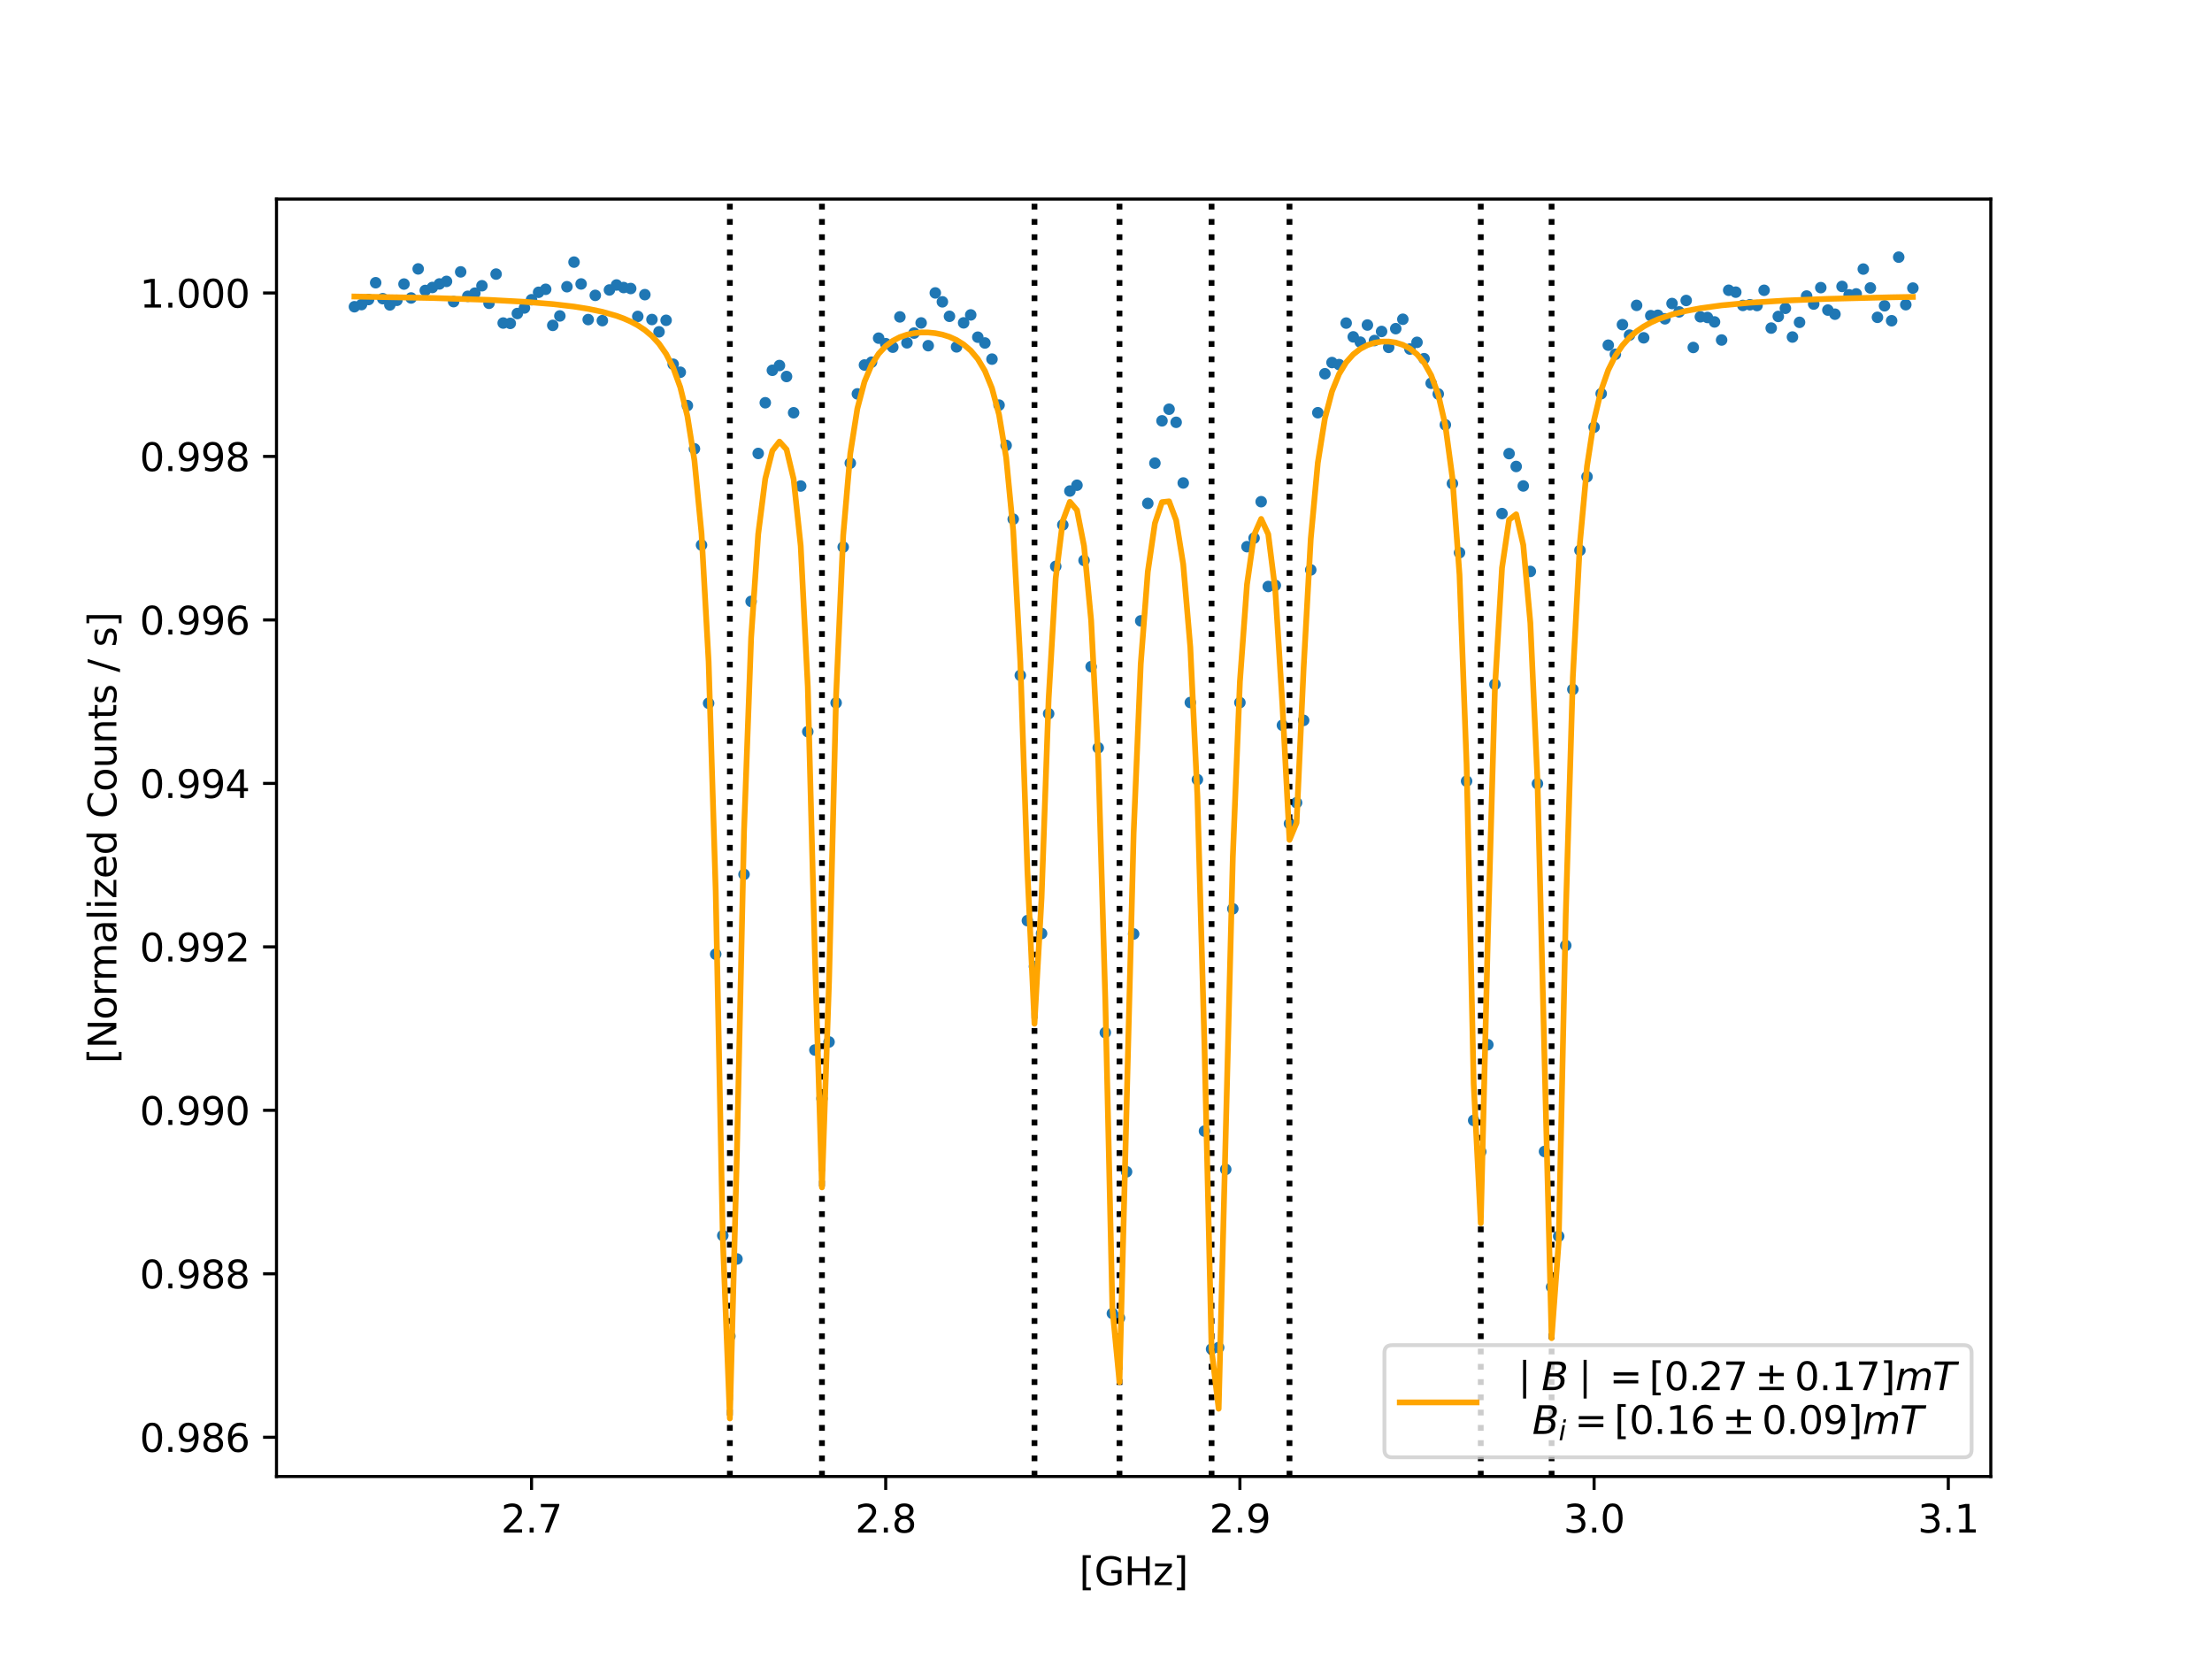 <?xml version="1.0" encoding="utf-8" standalone="no"?>
<!DOCTYPE svg PUBLIC "-//W3C//DTD SVG 1.1//EN"
  "http://www.w3.org/Graphics/SVG/1.1/DTD/svg11.dtd">
<svg xmlns:xlink="http://www.w3.org/1999/xlink" width="576pt" height="432pt" viewBox="0 0 576 432" xmlns="http://www.w3.org/2000/svg" version="1.1">
 <defs>
  <style type="text/css">*{stroke-linejoin: round; stroke-linecap: butt}</style>
 </defs>
 <g id="figure_1">
  <g id="patch_1">
   <path d="M 0 432 
L 576 432 
L 576 0 
L 0 0 
z
" style="fill: #ffffff"/>
  </g>
  <g id="axes_1">
   <g id="patch_2">
    <path d="M 72 384.48 
L 518.4 384.48 
L 518.4 51.84 
L 72 51.84 
z
" style="fill: #ffffff"/>
   </g>
   <g id="PathCollection_1">
    <defs>
     <path id="mf01f016380" d="M 0 1 
C 0.265 1 0.52 0.895 0.707 0.707 
C 0.895 0.52 1 0.265 1 0 
C 1 -0.265 0.895 -0.52 0.707 -0.707 
C 0.52 -0.895 0.265 -1 0 -1 
C -0.265 -1 -0.52 -0.895 -0.707 -0.707 
C -0.895 -0.52 -1 -0.265 -1 0 
C -1 0.265 -0.895 0.52 -0.707 0.707 
C -0.52 0.895 -0.265 1 0 1 
z
" style="stroke: #1f77b4"/>
    </defs>
    <g clip-path="url(#p53207368aa)">
     <use xlink:href="#mf01f016380" x="92.291" y="79.875" style="fill: #1f77b4; stroke: #1f77b4"/>
     <use xlink:href="#mf01f016380" x="94.136" y="79.319" style="fill: #1f77b4; stroke: #1f77b4"/>
     <use xlink:href="#mf01f016380" x="95.98" y="77.994" style="fill: #1f77b4; stroke: #1f77b4"/>
     <use xlink:href="#mf01f016380" x="97.825" y="73.621" style="fill: #1f77b4; stroke: #1f77b4"/>
     <use xlink:href="#mf01f016380" x="99.669" y="77.775" style="fill: #1f77b4; stroke: #1f77b4"/>
     <use xlink:href="#mf01f016380" x="101.514" y="79.401" style="fill: #1f77b4; stroke: #1f77b4"/>
     <use xlink:href="#mf01f016380" x="103.359" y="78.197" style="fill: #1f77b4; stroke: #1f77b4"/>
     <use xlink:href="#mf01f016380" x="105.203" y="73.967" style="fill: #1f77b4; stroke: #1f77b4"/>
     <use xlink:href="#mf01f016380" x="107.048" y="77.592" style="fill: #1f77b4; stroke: #1f77b4"/>
     <use xlink:href="#mf01f016380" x="108.893" y="70.022" style="fill: #1f77b4; stroke: #1f77b4"/>
     <use xlink:href="#mf01f016380" x="110.737" y="75.632" style="fill: #1f77b4; stroke: #1f77b4"/>
     <use xlink:href="#mf01f016380" x="112.582" y="74.86" style="fill: #1f77b4; stroke: #1f77b4"/>
     <use xlink:href="#mf01f016380" x="114.426" y="73.938" style="fill: #1f77b4; stroke: #1f77b4"/>
     <use xlink:href="#mf01f016380" x="116.271" y="73.271" style="fill: #1f77b4; stroke: #1f77b4"/>
     <use xlink:href="#mf01f016380" x="118.116" y="78.544" style="fill: #1f77b4; stroke: #1f77b4"/>
     <use xlink:href="#mf01f016380" x="119.96" y="70.797" style="fill: #1f77b4; stroke: #1f77b4"/>
     <use xlink:href="#mf01f016380" x="121.805" y="77.154" style="fill: #1f77b4; stroke: #1f77b4"/>
     <use xlink:href="#mf01f016380" x="123.65" y="76.339" style="fill: #1f77b4; stroke: #1f77b4"/>
     <use xlink:href="#mf01f016380" x="125.494" y="74.406" style="fill: #1f77b4; stroke: #1f77b4"/>
     <use xlink:href="#mf01f016380" x="127.339" y="78.976" style="fill: #1f77b4; stroke: #1f77b4"/>
     <use xlink:href="#mf01f016380" x="129.183" y="71.37" style="fill: #1f77b4; stroke: #1f77b4"/>
     <use xlink:href="#mf01f016380" x="131.028" y="84.119" style="fill: #1f77b4; stroke: #1f77b4"/>
     <use xlink:href="#mf01f016380" x="132.873" y="84.207" style="fill: #1f77b4; stroke: #1f77b4"/>
     <use xlink:href="#mf01f016380" x="134.717" y="81.639" style="fill: #1f77b4; stroke: #1f77b4"/>
     <use xlink:href="#mf01f016380" x="136.562" y="80.199" style="fill: #1f77b4; stroke: #1f77b4"/>
     <use xlink:href="#mf01f016380" x="138.407" y="78.053" style="fill: #1f77b4; stroke: #1f77b4"/>
     <use xlink:href="#mf01f016380" x="140.251" y="76.113" style="fill: #1f77b4; stroke: #1f77b4"/>
     <use xlink:href="#mf01f016380" x="142.096" y="75.332" style="fill: #1f77b4; stroke: #1f77b4"/>
     <use xlink:href="#mf01f016380" x="143.94" y="84.727" style="fill: #1f77b4; stroke: #1f77b4"/>
     <use xlink:href="#mf01f016380" x="145.785" y="82.27" style="fill: #1f77b4; stroke: #1f77b4"/>
     <use xlink:href="#mf01f016380" x="147.63" y="74.661" style="fill: #1f77b4; stroke: #1f77b4"/>
     <use xlink:href="#mf01f016380" x="149.474" y="68.255" style="fill: #1f77b4; stroke: #1f77b4"/>
     <use xlink:href="#mf01f016380" x="151.319" y="73.938" style="fill: #1f77b4; stroke: #1f77b4"/>
     <use xlink:href="#mf01f016380" x="153.164" y="83.216" style="fill: #1f77b4; stroke: #1f77b4"/>
     <use xlink:href="#mf01f016380" x="155.008" y="76.912" style="fill: #1f77b4; stroke: #1f77b4"/>
     <use xlink:href="#mf01f016380" x="156.853" y="83.494" style="fill: #1f77b4; stroke: #1f77b4"/>
     <use xlink:href="#mf01f016380" x="158.698" y="75.505" style="fill: #1f77b4; stroke: #1f77b4"/>
     <use xlink:href="#mf01f016380" x="160.542" y="74.209" style="fill: #1f77b4; stroke: #1f77b4"/>
     <use xlink:href="#mf01f016380" x="162.387" y="74.877" style="fill: #1f77b4; stroke: #1f77b4"/>
     <use xlink:href="#mf01f016380" x="164.231" y="75.129" style="fill: #1f77b4; stroke: #1f77b4"/>
     <use xlink:href="#mf01f016380" x="166.076" y="82.394" style="fill: #1f77b4; stroke: #1f77b4"/>
     <use xlink:href="#mf01f016380" x="167.921" y="76.725" style="fill: #1f77b4; stroke: #1f77b4"/>
     <use xlink:href="#mf01f016380" x="169.765" y="83.203" style="fill: #1f77b4; stroke: #1f77b4"/>
     <use xlink:href="#mf01f016380" x="171.61" y="86.408" style="fill: #1f77b4; stroke: #1f77b4"/>
     <use xlink:href="#mf01f016380" x="173.455" y="83.405" style="fill: #1f77b4; stroke: #1f77b4"/>
     <use xlink:href="#mf01f016380" x="175.299" y="94.845" style="fill: #1f77b4; stroke: #1f77b4"/>
     <use xlink:href="#mf01f016380" x="177.144" y="96.929" style="fill: #1f77b4; stroke: #1f77b4"/>
     <use xlink:href="#mf01f016380" x="178.988" y="105.612" style="fill: #1f77b4; stroke: #1f77b4"/>
     <use xlink:href="#mf01f016380" x="180.833" y="116.875" style="fill: #1f77b4; stroke: #1f77b4"/>
     <use xlink:href="#mf01f016380" x="182.678" y="141.934" style="fill: #1f77b4; stroke: #1f77b4"/>
     <use xlink:href="#mf01f016380" x="184.522" y="183.128" style="fill: #1f77b4; stroke: #1f77b4"/>
     <use xlink:href="#mf01f016380" x="186.367" y="248.467" style="fill: #1f77b4; stroke: #1f77b4"/>
     <use xlink:href="#mf01f016380" x="188.212" y="321.737" style="fill: #1f77b4; stroke: #1f77b4"/>
     <use xlink:href="#mf01f016380" x="190.056" y="347.924" style="fill: #1f77b4; stroke: #1f77b4"/>
     <use xlink:href="#mf01f016380" x="191.901" y="327.831" style="fill: #1f77b4; stroke: #1f77b4"/>
     <use xlink:href="#mf01f016380" x="193.745" y="227.684" style="fill: #1f77b4; stroke: #1f77b4"/>
     <use xlink:href="#mf01f016380" x="195.59" y="156.603" style="fill: #1f77b4; stroke: #1f77b4"/>
     <use xlink:href="#mf01f016380" x="197.435" y="118.076" style="fill: #1f77b4; stroke: #1f77b4"/>
     <use xlink:href="#mf01f016380" x="199.279" y="104.876" style="fill: #1f77b4; stroke: #1f77b4"/>
     <use xlink:href="#mf01f016380" x="201.124" y="96.429" style="fill: #1f77b4; stroke: #1f77b4"/>
     <use xlink:href="#mf01f016380" x="202.969" y="95.179" style="fill: #1f77b4; stroke: #1f77b4"/>
     <use xlink:href="#mf01f016380" x="204.813" y="98.042" style="fill: #1f77b4; stroke: #1f77b4"/>
     <use xlink:href="#mf01f016380" x="206.658" y="107.483" style="fill: #1f77b4; stroke: #1f77b4"/>
     <use xlink:href="#mf01f016380" x="208.502" y="126.562" style="fill: #1f77b4; stroke: #1f77b4"/>
     <use xlink:href="#mf01f016380" x="210.347" y="190.521" style="fill: #1f77b4; stroke: #1f77b4"/>
     <use xlink:href="#mf01f016380" x="212.192" y="273.425" style="fill: #1f77b4; stroke: #1f77b4"/>
     <use xlink:href="#mf01f016380" x="214.036" y="286.056" style="fill: #1f77b4; stroke: #1f77b4"/>
     <use xlink:href="#mf01f016380" x="215.881" y="271.325" style="fill: #1f77b4; stroke: #1f77b4"/>
     <use xlink:href="#mf01f016380" x="217.726" y="183.023" style="fill: #1f77b4; stroke: #1f77b4"/>
     <use xlink:href="#mf01f016380" x="219.57" y="142.451" style="fill: #1f77b4; stroke: #1f77b4"/>
     <use xlink:href="#mf01f016380" x="221.415" y="120.595" style="fill: #1f77b4; stroke: #1f77b4"/>
     <use xlink:href="#mf01f016380" x="223.26" y="102.563" style="fill: #1f77b4; stroke: #1f77b4"/>
     <use xlink:href="#mf01f016380" x="225.104" y="95.045" style="fill: #1f77b4; stroke: #1f77b4"/>
     <use xlink:href="#mf01f016380" x="226.949" y="94.312" style="fill: #1f77b4; stroke: #1f77b4"/>
     <use xlink:href="#mf01f016380" x="228.793" y="88.054" style="fill: #1f77b4; stroke: #1f77b4"/>
     <use xlink:href="#mf01f016380" x="230.638" y="89.487" style="fill: #1f77b4; stroke: #1f77b4"/>
     <use xlink:href="#mf01f016380" x="232.483" y="90.409" style="fill: #1f77b4; stroke: #1f77b4"/>
     <use xlink:href="#mf01f016380" x="234.327" y="82.519" style="fill: #1f77b4; stroke: #1f77b4"/>
     <use xlink:href="#mf01f016380" x="236.172" y="89.271" style="fill: #1f77b4; stroke: #1f77b4"/>
     <use xlink:href="#mf01f016380" x="238.017" y="86.736" style="fill: #1f77b4; stroke: #1f77b4"/>
     <use xlink:href="#mf01f016380" x="239.861" y="84.089" style="fill: #1f77b4; stroke: #1f77b4"/>
     <use xlink:href="#mf01f016380" x="241.706" y="90.017" style="fill: #1f77b4; stroke: #1f77b4"/>
     <use xlink:href="#mf01f016380" x="243.55" y="76.277" style="fill: #1f77b4; stroke: #1f77b4"/>
     <use xlink:href="#mf01f016380" x="245.395" y="78.596" style="fill: #1f77b4; stroke: #1f77b4"/>
     <use xlink:href="#mf01f016380" x="247.24" y="82.368" style="fill: #1f77b4; stroke: #1f77b4"/>
     <use xlink:href="#mf01f016380" x="249.084" y="90.328" style="fill: #1f77b4; stroke: #1f77b4"/>
     <use xlink:href="#mf01f016380" x="250.929" y="84.069" style="fill: #1f77b4; stroke: #1f77b4"/>
     <use xlink:href="#mf01f016380" x="252.774" y="82.002" style="fill: #1f77b4; stroke: #1f77b4"/>
     <use xlink:href="#mf01f016380" x="254.618" y="87.802" style="fill: #1f77b4; stroke: #1f77b4"/>
     <use xlink:href="#mf01f016380" x="256.463" y="89.31" style="fill: #1f77b4; stroke: #1f77b4"/>
     <use xlink:href="#mf01f016380" x="258.307" y="93.514" style="fill: #1f77b4; stroke: #1f77b4"/>
     <use xlink:href="#mf01f016380" x="260.152" y="105.487" style="fill: #1f77b4; stroke: #1f77b4"/>
     <use xlink:href="#mf01f016380" x="261.997" y="115.979" style="fill: #1f77b4; stroke: #1f77b4"/>
     <use xlink:href="#mf01f016380" x="263.841" y="135.192" style="fill: #1f77b4; stroke: #1f77b4"/>
     <use xlink:href="#mf01f016380" x="265.686" y="175.858" style="fill: #1f77b4; stroke: #1f77b4"/>
     <use xlink:href="#mf01f016380" x="267.531" y="239.733" style="fill: #1f77b4; stroke: #1f77b4"/>
     <use xlink:href="#mf01f016380" x="269.375" y="251.686" style="fill: #1f77b4; stroke: #1f77b4"/>
     <use xlink:href="#mf01f016380" x="271.22" y="243.089" style="fill: #1f77b4; stroke: #1f77b4"/>
     <use xlink:href="#mf01f016380" x="273.064" y="185.846" style="fill: #1f77b4; stroke: #1f77b4"/>
     <use xlink:href="#mf01f016380" x="274.909" y="147.479" style="fill: #1f77b4; stroke: #1f77b4"/>
     <use xlink:href="#mf01f016380" x="276.754" y="136.674" style="fill: #1f77b4; stroke: #1f77b4"/>
     <use xlink:href="#mf01f016380" x="278.598" y="127.86" style="fill: #1f77b4; stroke: #1f77b4"/>
     <use xlink:href="#mf01f016380" x="280.443" y="126.352" style="fill: #1f77b4; stroke: #1f77b4"/>
     <use xlink:href="#mf01f016380" x="282.288" y="145.935" style="fill: #1f77b4; stroke: #1f77b4"/>
     <use xlink:href="#mf01f016380" x="284.132" y="173.595" style="fill: #1f77b4; stroke: #1f77b4"/>
     <use xlink:href="#mf01f016380" x="285.977" y="194.734" style="fill: #1f77b4; stroke: #1f77b4"/>
     <use xlink:href="#mf01f016380" x="287.821" y="268.891" style="fill: #1f77b4; stroke: #1f77b4"/>
     <use xlink:href="#mf01f016380" x="289.666" y="342.023" style="fill: #1f77b4; stroke: #1f77b4"/>
     <use xlink:href="#mf01f016380" x="291.511" y="343.191" style="fill: #1f77b4; stroke: #1f77b4"/>
     <use xlink:href="#mf01f016380" x="293.355" y="305.128" style="fill: #1f77b4; stroke: #1f77b4"/>
     <use xlink:href="#mf01f016380" x="295.2" y="243.2" style="fill: #1f77b4; stroke: #1f77b4"/>
     <use xlink:href="#mf01f016380" x="297.045" y="161.677" style="fill: #1f77b4; stroke: #1f77b4"/>
     <use xlink:href="#mf01f016380" x="298.889" y="131.083" style="fill: #1f77b4; stroke: #1f77b4"/>
     <use xlink:href="#mf01f016380" x="300.734" y="120.604" style="fill: #1f77b4; stroke: #1f77b4"/>
     <use xlink:href="#mf01f016380" x="302.579" y="109.586" style="fill: #1f77b4; stroke: #1f77b4"/>
     <use xlink:href="#mf01f016380" x="304.423" y="106.56" style="fill: #1f77b4; stroke: #1f77b4"/>
     <use xlink:href="#mf01f016380" x="306.268" y="109.966" style="fill: #1f77b4; stroke: #1f77b4"/>
     <use xlink:href="#mf01f016380" x="308.112" y="125.767" style="fill: #1f77b4; stroke: #1f77b4"/>
     <use xlink:href="#mf01f016380" x="309.957" y="182.931" style="fill: #1f77b4; stroke: #1f77b4"/>
     <use xlink:href="#mf01f016380" x="311.802" y="203.011" style="fill: #1f77b4; stroke: #1f77b4"/>
     <use xlink:href="#mf01f016380" x="313.646" y="294.535" style="fill: #1f77b4; stroke: #1f77b4"/>
     <use xlink:href="#mf01f016380" x="315.491" y="351.287" style="fill: #1f77b4; stroke: #1f77b4"/>
     <use xlink:href="#mf01f016380" x="317.336" y="350.895" style="fill: #1f77b4; stroke: #1f77b4"/>
     <use xlink:href="#mf01f016380" x="319.18" y="304.506" style="fill: #1f77b4; stroke: #1f77b4"/>
     <use xlink:href="#mf01f016380" x="321.025" y="236.651" style="fill: #1f77b4; stroke: #1f77b4"/>
     <use xlink:href="#mf01f016380" x="322.869" y="182.957" style="fill: #1f77b4; stroke: #1f77b4"/>
     <use xlink:href="#mf01f016380" x="324.714" y="142.353" style="fill: #1f77b4; stroke: #1f77b4"/>
     <use xlink:href="#mf01f016380" x="326.559" y="140.122" style="fill: #1f77b4; stroke: #1f77b4"/>
     <use xlink:href="#mf01f016380" x="328.403" y="130.638" style="fill: #1f77b4; stroke: #1f77b4"/>
     <use xlink:href="#mf01f016380" x="330.248" y="152.723" style="fill: #1f77b4; stroke: #1f77b4"/>
     <use xlink:href="#mf01f016380" x="332.093" y="152.435" style="fill: #1f77b4; stroke: #1f77b4"/>
     <use xlink:href="#mf01f016380" x="333.937" y="188.856" style="fill: #1f77b4; stroke: #1f77b4"/>
     <use xlink:href="#mf01f016380" x="335.782" y="214.474" style="fill: #1f77b4; stroke: #1f77b4"/>
     <use xlink:href="#mf01f016380" x="337.626" y="209.024" style="fill: #1f77b4; stroke: #1f77b4"/>
     <use xlink:href="#mf01f016380" x="339.471" y="187.577" style="fill: #1f77b4; stroke: #1f77b4"/>
     <use xlink:href="#mf01f016380" x="341.316" y="148.402" style="fill: #1f77b4; stroke: #1f77b4"/>
     <use xlink:href="#mf01f016380" x="343.16" y="107.47" style="fill: #1f77b4; stroke: #1f77b4"/>
     <use xlink:href="#mf01f016380" x="345.005" y="97.322" style="fill: #1f77b4; stroke: #1f77b4"/>
     <use xlink:href="#mf01f016380" x="346.85" y="94.407" style="fill: #1f77b4; stroke: #1f77b4"/>
     <use xlink:href="#mf01f016380" x="348.694" y="94.94" style="fill: #1f77b4; stroke: #1f77b4"/>
     <use xlink:href="#mf01f016380" x="350.539" y="84.132" style="fill: #1f77b4; stroke: #1f77b4"/>
     <use xlink:href="#mf01f016380" x="352.383" y="87.72" style="fill: #1f77b4; stroke: #1f77b4"/>
     <use xlink:href="#mf01f016380" x="354.228" y="89.094" style="fill: #1f77b4; stroke: #1f77b4"/>
     <use xlink:href="#mf01f016380" x="356.073" y="84.635" style="fill: #1f77b4; stroke: #1f77b4"/>
     <use xlink:href="#mf01f016380" x="357.917" y="88.676" style="fill: #1f77b4; stroke: #1f77b4"/>
     <use xlink:href="#mf01f016380" x="359.762" y="86.31" style="fill: #1f77b4; stroke: #1f77b4"/>
     <use xlink:href="#mf01f016380" x="361.607" y="90.455" style="fill: #1f77b4; stroke: #1f77b4"/>
     <use xlink:href="#mf01f016380" x="363.451" y="85.581" style="fill: #1f77b4; stroke: #1f77b4"/>
     <use xlink:href="#mf01f016380" x="365.296" y="83.134" style="fill: #1f77b4; stroke: #1f77b4"/>
     <use xlink:href="#mf01f016380" x="367.14" y="90.89" style="fill: #1f77b4; stroke: #1f77b4"/>
     <use xlink:href="#mf01f016380" x="368.985" y="89.143" style="fill: #1f77b4; stroke: #1f77b4"/>
     <use xlink:href="#mf01f016380" x="370.83" y="93.399" style="fill: #1f77b4; stroke: #1f77b4"/>
     <use xlink:href="#mf01f016380" x="372.674" y="99.798" style="fill: #1f77b4; stroke: #1f77b4"/>
     <use xlink:href="#mf01f016380" x="374.519" y="102.592" style="fill: #1f77b4; stroke: #1f77b4"/>
     <use xlink:href="#mf01f016380" x="376.364" y="110.623" style="fill: #1f77b4; stroke: #1f77b4"/>
     <use xlink:href="#mf01f016380" x="378.208" y="125.92" style="fill: #1f77b4; stroke: #1f77b4"/>
     <use xlink:href="#mf01f016380" x="380.053" y="143.926" style="fill: #1f77b4; stroke: #1f77b4"/>
     <use xlink:href="#mf01f016380" x="381.898" y="203.404" style="fill: #1f77b4; stroke: #1f77b4"/>
     <use xlink:href="#mf01f016380" x="383.742" y="291.754" style="fill: #1f77b4; stroke: #1f77b4"/>
     <use xlink:href="#mf01f016380" x="385.587" y="299.894" style="fill: #1f77b4; stroke: #1f77b4"/>
     <use xlink:href="#mf01f016380" x="387.431" y="272.041" style="fill: #1f77b4; stroke: #1f77b4"/>
     <use xlink:href="#mf01f016380" x="389.276" y="178.207" style="fill: #1f77b4; stroke: #1f77b4"/>
     <use xlink:href="#mf01f016380" x="391.121" y="133.733" style="fill: #1f77b4; stroke: #1f77b4"/>
     <use xlink:href="#mf01f016380" x="392.965" y="118.121" style="fill: #1f77b4; stroke: #1f77b4"/>
     <use xlink:href="#mf01f016380" x="394.81" y="121.468" style="fill: #1f77b4; stroke: #1f77b4"/>
     <use xlink:href="#mf01f016380" x="396.655" y="126.542" style="fill: #1f77b4; stroke: #1f77b4"/>
     <use xlink:href="#mf01f016380" x="398.499" y="148.794" style="fill: #1f77b4; stroke: #1f77b4"/>
     <use xlink:href="#mf01f016380" x="400.344" y="204.061" style="fill: #1f77b4; stroke: #1f77b4"/>
     <use xlink:href="#mf01f016380" x="402.188" y="299.845" style="fill: #1f77b4; stroke: #1f77b4"/>
     <use xlink:href="#mf01f016380" x="404.033" y="335.137" style="fill: #1f77b4; stroke: #1f77b4"/>
     <use xlink:href="#mf01f016380" x="405.878" y="321.914" style="fill: #1f77b4; stroke: #1f77b4"/>
     <use xlink:href="#mf01f016380" x="407.722" y="246.2" style="fill: #1f77b4; stroke: #1f77b4"/>
     <use xlink:href="#mf01f016380" x="409.567" y="179.519" style="fill: #1f77b4; stroke: #1f77b4"/>
     <use xlink:href="#mf01f016380" x="411.412" y="143.301" style="fill: #1f77b4; stroke: #1f77b4"/>
     <use xlink:href="#mf01f016380" x="413.256" y="124.131" style="fill: #1f77b4; stroke: #1f77b4"/>
     <use xlink:href="#mf01f016380" x="415.101" y="111.229" style="fill: #1f77b4; stroke: #1f77b4"/>
     <use xlink:href="#mf01f016380" x="416.945" y="102.507" style="fill: #1f77b4; stroke: #1f77b4"/>
     <use xlink:href="#mf01f016380" x="418.79" y="89.886" style="fill: #1f77b4; stroke: #1f77b4"/>
     <use xlink:href="#mf01f016380" x="420.635" y="92.251" style="fill: #1f77b4; stroke: #1f77b4"/>
     <use xlink:href="#mf01f016380" x="422.479" y="84.537" style="fill: #1f77b4; stroke: #1f77b4"/>
     <use xlink:href="#mf01f016380" x="424.324" y="87.266" style="fill: #1f77b4; stroke: #1f77b4"/>
     <use xlink:href="#mf01f016380" x="426.169" y="79.516" style="fill: #1f77b4; stroke: #1f77b4"/>
     <use xlink:href="#mf01f016380" x="428.013" y="87.966" style="fill: #1f77b4; stroke: #1f77b4"/>
     <use xlink:href="#mf01f016380" x="429.858" y="82.192" style="fill: #1f77b4; stroke: #1f77b4"/>
     <use xlink:href="#mf01f016380" x="431.702" y="82.097" style="fill: #1f77b4; stroke: #1f77b4"/>
     <use xlink:href="#mf01f016380" x="433.547" y="83.019" style="fill: #1f77b4; stroke: #1f77b4"/>
     <use xlink:href="#mf01f016380" x="435.392" y="79.035" style="fill: #1f77b4; stroke: #1f77b4"/>
     <use xlink:href="#mf01f016380" x="437.236" y="81.214" style="fill: #1f77b4; stroke: #1f77b4"/>
     <use xlink:href="#mf01f016380" x="439.081" y="78.246" style="fill: #1f77b4; stroke: #1f77b4"/>
     <use xlink:href="#mf01f016380" x="440.926" y="90.485" style="fill: #1f77b4; stroke: #1f77b4"/>
     <use xlink:href="#mf01f016380" x="442.77" y="82.493" style="fill: #1f77b4; stroke: #1f77b4"/>
     <use xlink:href="#mf01f016380" x="444.615" y="82.669" style="fill: #1f77b4; stroke: #1f77b4"/>
     <use xlink:href="#mf01f016380" x="446.46" y="83.827" style="fill: #1f77b4; stroke: #1f77b4"/>
     <use xlink:href="#mf01f016380" x="448.304" y="88.538" style="fill: #1f77b4; stroke: #1f77b4"/>
     <use xlink:href="#mf01f016380" x="450.149" y="75.58" style="fill: #1f77b4; stroke: #1f77b4"/>
     <use xlink:href="#mf01f016380" x="451.993" y="76.077" style="fill: #1f77b4; stroke: #1f77b4"/>
     <use xlink:href="#mf01f016380" x="453.838" y="79.532" style="fill: #1f77b4; stroke: #1f77b4"/>
     <use xlink:href="#mf01f016380" x="455.683" y="79.355" style="fill: #1f77b4; stroke: #1f77b4"/>
     <use xlink:href="#mf01f016380" x="457.527" y="79.565" style="fill: #1f77b4; stroke: #1f77b4"/>
     <use xlink:href="#mf01f016380" x="459.372" y="75.59" style="fill: #1f77b4; stroke: #1f77b4"/>
     <use xlink:href="#mf01f016380" x="461.217" y="85.43" style="fill: #1f77b4; stroke: #1f77b4"/>
     <use xlink:href="#mf01f016380" x="463.061" y="82.401" style="fill: #1f77b4; stroke: #1f77b4"/>
     <use xlink:href="#mf01f016380" x="464.906" y="80.288" style="fill: #1f77b4; stroke: #1f77b4"/>
     <use xlink:href="#mf01f016380" x="466.75" y="87.763" style="fill: #1f77b4; stroke: #1f77b4"/>
     <use xlink:href="#mf01f016380" x="468.595" y="83.935" style="fill: #1f77b4; stroke: #1f77b4"/>
     <use xlink:href="#mf01f016380" x="470.44" y="77.085" style="fill: #1f77b4; stroke: #1f77b4"/>
     <use xlink:href="#mf01f016380" x="472.284" y="79.179" style="fill: #1f77b4; stroke: #1f77b4"/>
     <use xlink:href="#mf01f016380" x="474.129" y="74.9" style="fill: #1f77b4; stroke: #1f77b4"/>
     <use xlink:href="#mf01f016380" x="475.974" y="80.742" style="fill: #1f77b4; stroke: #1f77b4"/>
     <use xlink:href="#mf01f016380" x="477.818" y="81.815" style="fill: #1f77b4; stroke: #1f77b4"/>
     <use xlink:href="#mf01f016380" x="479.663" y="74.586" style="fill: #1f77b4; stroke: #1f77b4"/>
     <use xlink:href="#mf01f016380" x="481.507" y="76.774" style="fill: #1f77b4; stroke: #1f77b4"/>
     <use xlink:href="#mf01f016380" x="483.352" y="76.532" style="fill: #1f77b4; stroke: #1f77b4"/>
     <use xlink:href="#mf01f016380" x="485.197" y="70.065" style="fill: #1f77b4; stroke: #1f77b4"/>
     <use xlink:href="#mf01f016380" x="487.041" y="74.975" style="fill: #1f77b4; stroke: #1f77b4"/>
     <use xlink:href="#mf01f016380" x="488.886" y="82.633" style="fill: #1f77b4; stroke: #1f77b4"/>
     <use xlink:href="#mf01f016380" x="490.731" y="79.624" style="fill: #1f77b4; stroke: #1f77b4"/>
     <use xlink:href="#mf01f016380" x="492.575" y="83.52" style="fill: #1f77b4; stroke: #1f77b4"/>
     <use xlink:href="#mf01f016380" x="494.42" y="66.96" style="fill: #1f77b4; stroke: #1f77b4"/>
     <use xlink:href="#mf01f016380" x="496.264" y="79.339" style="fill: #1f77b4; stroke: #1f77b4"/>
     <use xlink:href="#mf01f016380" x="498.109" y="75.017" style="fill: #1f77b4; stroke: #1f77b4"/>
    </g>
   </g>
   <g id="matplotlib.axis_1">
    <g id="xtick_1">
     <g id="line2d_1">
      <defs>
       <path id="m855fcde42f" d="M 0 0 
L 0 3.5 
" style="stroke: #000000; stroke-width: 0.8"/>
      </defs>
      <g>
       <use xlink:href="#m855fcde42f" x="138.407" y="384.48" style="stroke: #000000; stroke-width: 0.8"/>
      </g>
     </g>
     <g id="text_1">
      <!-- 2.7 -->
      <g transform="translate(130.455 399.078)scale(0.1 -0.1)">
       <defs>
        <path id="DejaVuSans-32" d="M 1228 531 
L 3431 531 
L 3431 0 
L 469 0 
L 469 531 
Q 828 903 1448 1529 
Q 2069 2156 2228 2338 
Q 2531 2678 2651 2914 
Q 2772 3150 2772 3378 
Q 2772 3750 2511 3984 
Q 2250 4219 1831 4219 
Q 1534 4219 1204 4116 
Q 875 4013 500 3803 
L 500 4441 
Q 881 4594 1212 4672 
Q 1544 4750 1819 4750 
Q 2544 4750 2975 4387 
Q 3406 4025 3406 3419 
Q 3406 3131 3298 2873 
Q 3191 2616 2906 2266 
Q 2828 2175 2409 1742 
Q 1991 1309 1228 531 
z
" transform="scale(0.016)"/>
        <path id="DejaVuSans-2e" d="M 684 794 
L 1344 794 
L 1344 0 
L 684 0 
L 684 794 
z
" transform="scale(0.016)"/>
        <path id="DejaVuSans-37" d="M 525 4666 
L 3525 4666 
L 3525 4397 
L 1831 0 
L 1172 0 
L 2766 4134 
L 525 4134 
L 525 4666 
z
" transform="scale(0.016)"/>
       </defs>
       <use xlink:href="#DejaVuSans-32"/>
       <use xlink:href="#DejaVuSans-2e" x="63.623"/>
       <use xlink:href="#DejaVuSans-37" x="95.41"/>
      </g>
     </g>
    </g>
    <g id="xtick_2">
     <g id="line2d_2">
      <g>
       <use xlink:href="#m855fcde42f" x="230.638" y="384.48" style="stroke: #000000; stroke-width: 0.8"/>
      </g>
     </g>
     <g id="text_2">
      <!-- 2.8 -->
      <g transform="translate(222.686 399.078)scale(0.1 -0.1)">
       <defs>
        <path id="DejaVuSans-38" d="M 2034 2216 
Q 1584 2216 1326 1975 
Q 1069 1734 1069 1313 
Q 1069 891 1326 650 
Q 1584 409 2034 409 
Q 2484 409 2743 651 
Q 3003 894 3003 1313 
Q 3003 1734 2745 1975 
Q 2488 2216 2034 2216 
z
M 1403 2484 
Q 997 2584 770 2862 
Q 544 3141 544 3541 
Q 544 4100 942 4425 
Q 1341 4750 2034 4750 
Q 2731 4750 3128 4425 
Q 3525 4100 3525 3541 
Q 3525 3141 3298 2862 
Q 3072 2584 2669 2484 
Q 3125 2378 3379 2068 
Q 3634 1759 3634 1313 
Q 3634 634 3220 271 
Q 2806 -91 2034 -91 
Q 1263 -91 848 271 
Q 434 634 434 1313 
Q 434 1759 690 2068 
Q 947 2378 1403 2484 
z
M 1172 3481 
Q 1172 3119 1398 2916 
Q 1625 2713 2034 2713 
Q 2441 2713 2670 2916 
Q 2900 3119 2900 3481 
Q 2900 3844 2670 4047 
Q 2441 4250 2034 4250 
Q 1625 4250 1398 4047 
Q 1172 3844 1172 3481 
z
" transform="scale(0.016)"/>
       </defs>
       <use xlink:href="#DejaVuSans-32"/>
       <use xlink:href="#DejaVuSans-2e" x="63.623"/>
       <use xlink:href="#DejaVuSans-38" x="95.41"/>
      </g>
     </g>
    </g>
    <g id="xtick_3">
     <g id="line2d_3">
      <g>
       <use xlink:href="#m855fcde42f" x="322.869" y="384.48" style="stroke: #000000; stroke-width: 0.8"/>
      </g>
     </g>
     <g id="text_3">
      <!-- 2.9 -->
      <g transform="translate(314.918 399.078)scale(0.1 -0.1)">
       <defs>
        <path id="DejaVuSans-39" d="M 703 97 
L 703 672 
Q 941 559 1184 500 
Q 1428 441 1663 441 
Q 2288 441 2617 861 
Q 2947 1281 2994 2138 
Q 2813 1869 2534 1725 
Q 2256 1581 1919 1581 
Q 1219 1581 811 2004 
Q 403 2428 403 3163 
Q 403 3881 828 4315 
Q 1253 4750 1959 4750 
Q 2769 4750 3195 4129 
Q 3622 3509 3622 2328 
Q 3622 1225 3098 567 
Q 2575 -91 1691 -91 
Q 1453 -91 1209 -44 
Q 966 3 703 97 
z
M 1959 2075 
Q 2384 2075 2632 2365 
Q 2881 2656 2881 3163 
Q 2881 3666 2632 3958 
Q 2384 4250 1959 4250 
Q 1534 4250 1286 3958 
Q 1038 3666 1038 3163 
Q 1038 2656 1286 2365 
Q 1534 2075 1959 2075 
z
" transform="scale(0.016)"/>
       </defs>
       <use xlink:href="#DejaVuSans-32"/>
       <use xlink:href="#DejaVuSans-2e" x="63.623"/>
       <use xlink:href="#DejaVuSans-39" x="95.41"/>
      </g>
     </g>
    </g>
    <g id="xtick_4">
     <g id="line2d_4">
      <g>
       <use xlink:href="#m855fcde42f" x="415.101" y="384.48" style="stroke: #000000; stroke-width: 0.8"/>
      </g>
     </g>
     <g id="text_4">
      <!-- 3.0 -->
      <g transform="translate(407.149 399.078)scale(0.1 -0.1)">
       <defs>
        <path id="DejaVuSans-33" d="M 2597 2516 
Q 3050 2419 3304 2112 
Q 3559 1806 3559 1356 
Q 3559 666 3084 287 
Q 2609 -91 1734 -91 
Q 1441 -91 1130 -33 
Q 819 25 488 141 
L 488 750 
Q 750 597 1062 519 
Q 1375 441 1716 441 
Q 2309 441 2620 675 
Q 2931 909 2931 1356 
Q 2931 1769 2642 2001 
Q 2353 2234 1838 2234 
L 1294 2234 
L 1294 2753 
L 1863 2753 
Q 2328 2753 2575 2939 
Q 2822 3125 2822 3475 
Q 2822 3834 2567 4026 
Q 2313 4219 1838 4219 
Q 1578 4219 1281 4162 
Q 984 4106 628 3988 
L 628 4550 
Q 988 4650 1302 4700 
Q 1616 4750 1894 4750 
Q 2613 4750 3031 4423 
Q 3450 4097 3450 3541 
Q 3450 3153 3228 2886 
Q 3006 2619 2597 2516 
z
" transform="scale(0.016)"/>
        <path id="DejaVuSans-30" d="M 2034 4250 
Q 1547 4250 1301 3770 
Q 1056 3291 1056 2328 
Q 1056 1369 1301 889 
Q 1547 409 2034 409 
Q 2525 409 2770 889 
Q 3016 1369 3016 2328 
Q 3016 3291 2770 3770 
Q 2525 4250 2034 4250 
z
M 2034 4750 
Q 2819 4750 3233 4129 
Q 3647 3509 3647 2328 
Q 3647 1150 3233 529 
Q 2819 -91 2034 -91 
Q 1250 -91 836 529 
Q 422 1150 422 2328 
Q 422 3509 836 4129 
Q 1250 4750 2034 4750 
z
" transform="scale(0.016)"/>
       </defs>
       <use xlink:href="#DejaVuSans-33"/>
       <use xlink:href="#DejaVuSans-2e" x="63.623"/>
       <use xlink:href="#DejaVuSans-30" x="95.41"/>
      </g>
     </g>
    </g>
    <g id="xtick_5">
     <g id="line2d_5">
      <g>
       <use xlink:href="#m855fcde42f" x="507.332" y="384.48" style="stroke: #000000; stroke-width: 0.8"/>
      </g>
     </g>
     <g id="text_5">
      <!-- 3.1 -->
      <g transform="translate(499.381 399.078)scale(0.1 -0.1)">
       <defs>
        <path id="DejaVuSans-31" d="M 794 531 
L 1825 531 
L 1825 4091 
L 703 3866 
L 703 4441 
L 1819 4666 
L 2450 4666 
L 2450 531 
L 3481 531 
L 3481 0 
L 794 0 
L 794 531 
z
" transform="scale(0.016)"/>
       </defs>
       <use xlink:href="#DejaVuSans-33"/>
       <use xlink:href="#DejaVuSans-2e" x="63.623"/>
       <use xlink:href="#DejaVuSans-31" x="95.41"/>
      </g>
     </g>
    </g>
    <g id="text_6">
     <!-- [GHz] -->
     <g transform="translate(281.04 412.757)scale(0.1 -0.1)">
      <defs>
       <path id="DejaVuSans-5b" d="M 550 4863 
L 1875 4863 
L 1875 4416 
L 1125 4416 
L 1125 -397 
L 1875 -397 
L 1875 -844 
L 550 -844 
L 550 4863 
z
" transform="scale(0.016)"/>
       <path id="DejaVuSans-47" d="M 3809 666 
L 3809 1919 
L 2778 1919 
L 2778 2438 
L 4434 2438 
L 4434 434 
Q 4069 175 3628 42 
Q 3188 -91 2688 -91 
Q 1594 -91 976 548 
Q 359 1188 359 2328 
Q 359 3472 976 4111 
Q 1594 4750 2688 4750 
Q 3144 4750 3555 4637 
Q 3966 4525 4313 4306 
L 4313 3634 
Q 3963 3931 3569 4081 
Q 3175 4231 2741 4231 
Q 1884 4231 1454 3753 
Q 1025 3275 1025 2328 
Q 1025 1384 1454 906 
Q 1884 428 2741 428 
Q 3075 428 3337 486 
Q 3600 544 3809 666 
z
" transform="scale(0.016)"/>
       <path id="DejaVuSans-48" d="M 628 4666 
L 1259 4666 
L 1259 2753 
L 3553 2753 
L 3553 4666 
L 4184 4666 
L 4184 0 
L 3553 0 
L 3553 2222 
L 1259 2222 
L 1259 0 
L 628 0 
L 628 4666 
z
" transform="scale(0.016)"/>
       <path id="DejaVuSans-7a" d="M 353 3500 
L 3084 3500 
L 3084 2975 
L 922 459 
L 3084 459 
L 3084 0 
L 275 0 
L 275 525 
L 2438 3041 
L 353 3041 
L 353 3500 
z
" transform="scale(0.016)"/>
       <path id="DejaVuSans-5d" d="M 1947 4863 
L 1947 -844 
L 622 -844 
L 622 -397 
L 1369 -397 
L 1369 4416 
L 622 4416 
L 622 4863 
L 1947 4863 
z
" transform="scale(0.016)"/>
      </defs>
      <use xlink:href="#DejaVuSans-5b"/>
      <use xlink:href="#DejaVuSans-47" x="39.014"/>
      <use xlink:href="#DejaVuSans-48" x="116.504"/>
      <use xlink:href="#DejaVuSans-7a" x="191.699"/>
      <use xlink:href="#DejaVuSans-5d" x="244.189"/>
     </g>
    </g>
   </g>
   <g id="matplotlib.axis_2">
    <g id="ytick_1">
     <g id="line2d_6">
      <defs>
       <path id="mf3bd25bc64" d="M 0 0 
L -3.5 0 
" style="stroke: #000000; stroke-width: 0.8"/>
      </defs>
      <g>
       <use xlink:href="#mf3bd25bc64" x="72" y="374.257" style="stroke: #000000; stroke-width: 0.8"/>
      </g>
     </g>
     <g id="text_7">
      <!-- 0.986 -->
      <g transform="translate(36.372 378.056)scale(0.1 -0.1)">
       <defs>
        <path id="DejaVuSans-36" d="M 2113 2584 
Q 1688 2584 1439 2293 
Q 1191 2003 1191 1497 
Q 1191 994 1439 701 
Q 1688 409 2113 409 
Q 2538 409 2786 701 
Q 3034 994 3034 1497 
Q 3034 2003 2786 2293 
Q 2538 2584 2113 2584 
z
M 3366 4563 
L 3366 3988 
Q 3128 4100 2886 4159 
Q 2644 4219 2406 4219 
Q 1781 4219 1451 3797 
Q 1122 3375 1075 2522 
Q 1259 2794 1537 2939 
Q 1816 3084 2150 3084 
Q 2853 3084 3261 2657 
Q 3669 2231 3669 1497 
Q 3669 778 3244 343 
Q 2819 -91 2113 -91 
Q 1303 -91 875 529 
Q 447 1150 447 2328 
Q 447 3434 972 4092 
Q 1497 4750 2381 4750 
Q 2619 4750 2861 4703 
Q 3103 4656 3366 4563 
z
" transform="scale(0.016)"/>
       </defs>
       <use xlink:href="#DejaVuSans-30"/>
       <use xlink:href="#DejaVuSans-2e" x="63.623"/>
       <use xlink:href="#DejaVuSans-39" x="95.41"/>
       <use xlink:href="#DejaVuSans-38" x="159.033"/>
       <use xlink:href="#DejaVuSans-36" x="222.656"/>
      </g>
     </g>
    </g>
    <g id="ytick_2">
     <g id="line2d_7">
      <g>
       <use xlink:href="#mf3bd25bc64" x="72" y="331.691" style="stroke: #000000; stroke-width: 0.8"/>
      </g>
     </g>
     <g id="text_8">
      <!-- 0.988 -->
      <g transform="translate(36.372 335.49)scale(0.1 -0.1)">
       <use xlink:href="#DejaVuSans-30"/>
       <use xlink:href="#DejaVuSans-2e" x="63.623"/>
       <use xlink:href="#DejaVuSans-39" x="95.41"/>
       <use xlink:href="#DejaVuSans-38" x="159.033"/>
       <use xlink:href="#DejaVuSans-38" x="222.656"/>
      </g>
     </g>
    </g>
    <g id="ytick_3">
     <g id="line2d_8">
      <g>
       <use xlink:href="#mf3bd25bc64" x="72" y="289.125" style="stroke: #000000; stroke-width: 0.8"/>
      </g>
     </g>
     <g id="text_9">
      <!-- 0.990 -->
      <g transform="translate(36.372 292.924)scale(0.1 -0.1)">
       <use xlink:href="#DejaVuSans-30"/>
       <use xlink:href="#DejaVuSans-2e" x="63.623"/>
       <use xlink:href="#DejaVuSans-39" x="95.41"/>
       <use xlink:href="#DejaVuSans-39" x="159.033"/>
       <use xlink:href="#DejaVuSans-30" x="222.656"/>
      </g>
     </g>
    </g>
    <g id="ytick_4">
     <g id="line2d_9">
      <g>
       <use xlink:href="#mf3bd25bc64" x="72" y="246.558" style="stroke: #000000; stroke-width: 0.8"/>
      </g>
     </g>
     <g id="text_10">
      <!-- 0.992 -->
      <g transform="translate(36.372 250.358)scale(0.1 -0.1)">
       <use xlink:href="#DejaVuSans-30"/>
       <use xlink:href="#DejaVuSans-2e" x="63.623"/>
       <use xlink:href="#DejaVuSans-39" x="95.41"/>
       <use xlink:href="#DejaVuSans-39" x="159.033"/>
       <use xlink:href="#DejaVuSans-32" x="222.656"/>
      </g>
     </g>
    </g>
    <g id="ytick_5">
     <g id="line2d_10">
      <g>
       <use xlink:href="#mf3bd25bc64" x="72" y="203.992" style="stroke: #000000; stroke-width: 0.8"/>
      </g>
     </g>
     <g id="text_11">
      <!-- 0.994 -->
      <g transform="translate(36.372 207.791)scale(0.1 -0.1)">
       <defs>
        <path id="DejaVuSans-34" d="M 2419 4116 
L 825 1625 
L 2419 1625 
L 2419 4116 
z
M 2253 4666 
L 3047 4666 
L 3047 1625 
L 3713 1625 
L 3713 1100 
L 3047 1100 
L 3047 0 
L 2419 0 
L 2419 1100 
L 313 1100 
L 313 1709 
L 2253 4666 
z
" transform="scale(0.016)"/>
       </defs>
       <use xlink:href="#DejaVuSans-30"/>
       <use xlink:href="#DejaVuSans-2e" x="63.623"/>
       <use xlink:href="#DejaVuSans-39" x="95.41"/>
       <use xlink:href="#DejaVuSans-39" x="159.033"/>
       <use xlink:href="#DejaVuSans-34" x="222.656"/>
      </g>
     </g>
    </g>
    <g id="ytick_6">
     <g id="line2d_11">
      <g>
       <use xlink:href="#mf3bd25bc64" x="72" y="161.426" style="stroke: #000000; stroke-width: 0.8"/>
      </g>
     </g>
     <g id="text_12">
      <!-- 0.996 -->
      <g transform="translate(36.372 165.225)scale(0.1 -0.1)">
       <use xlink:href="#DejaVuSans-30"/>
       <use xlink:href="#DejaVuSans-2e" x="63.623"/>
       <use xlink:href="#DejaVuSans-39" x="95.41"/>
       <use xlink:href="#DejaVuSans-39" x="159.033"/>
       <use xlink:href="#DejaVuSans-36" x="222.656"/>
      </g>
     </g>
    </g>
    <g id="ytick_7">
     <g id="line2d_12">
      <g>
       <use xlink:href="#mf3bd25bc64" x="72" y="118.86" style="stroke: #000000; stroke-width: 0.8"/>
      </g>
     </g>
     <g id="text_13">
      <!-- 0.998 -->
      <g transform="translate(36.372 122.659)scale(0.1 -0.1)">
       <use xlink:href="#DejaVuSans-30"/>
       <use xlink:href="#DejaVuSans-2e" x="63.623"/>
       <use xlink:href="#DejaVuSans-39" x="95.41"/>
       <use xlink:href="#DejaVuSans-39" x="159.033"/>
       <use xlink:href="#DejaVuSans-38" x="222.656"/>
      </g>
     </g>
    </g>
    <g id="ytick_8">
     <g id="line2d_13">
      <g>
       <use xlink:href="#mf3bd25bc64" x="72" y="76.293" style="stroke: #000000; stroke-width: 0.8"/>
      </g>
     </g>
     <g id="text_14">
      <!-- 1.000 -->
      <g transform="translate(36.372 80.093)scale(0.1 -0.1)">
       <use xlink:href="#DejaVuSans-31"/>
       <use xlink:href="#DejaVuSans-2e" x="63.623"/>
       <use xlink:href="#DejaVuSans-30" x="95.41"/>
       <use xlink:href="#DejaVuSans-30" x="159.033"/>
       <use xlink:href="#DejaVuSans-30" x="222.656"/>
      </g>
     </g>
    </g>
    <g id="text_15">
     <!-- [Normalized Counts / s] -->
     <g transform="translate(30.292 276.926)rotate(-90)scale(0.1 -0.1)">
      <defs>
       <path id="DejaVuSans-4e" d="M 628 4666 
L 1478 4666 
L 3547 763 
L 3547 4666 
L 4159 4666 
L 4159 0 
L 3309 0 
L 1241 3903 
L 1241 0 
L 628 0 
L 628 4666 
z
" transform="scale(0.016)"/>
       <path id="DejaVuSans-6f" d="M 1959 3097 
Q 1497 3097 1228 2736 
Q 959 2375 959 1747 
Q 959 1119 1226 758 
Q 1494 397 1959 397 
Q 2419 397 2687 759 
Q 2956 1122 2956 1747 
Q 2956 2369 2687 2733 
Q 2419 3097 1959 3097 
z
M 1959 3584 
Q 2709 3584 3137 3096 
Q 3566 2609 3566 1747 
Q 3566 888 3137 398 
Q 2709 -91 1959 -91 
Q 1206 -91 779 398 
Q 353 888 353 1747 
Q 353 2609 779 3096 
Q 1206 3584 1959 3584 
z
" transform="scale(0.016)"/>
       <path id="DejaVuSans-72" d="M 2631 2963 
Q 2534 3019 2420 3045 
Q 2306 3072 2169 3072 
Q 1681 3072 1420 2755 
Q 1159 2438 1159 1844 
L 1159 0 
L 581 0 
L 581 3500 
L 1159 3500 
L 1159 2956 
Q 1341 3275 1631 3429 
Q 1922 3584 2338 3584 
Q 2397 3584 2469 3576 
Q 2541 3569 2628 3553 
L 2631 2963 
z
" transform="scale(0.016)"/>
       <path id="DejaVuSans-6d" d="M 3328 2828 
Q 3544 3216 3844 3400 
Q 4144 3584 4550 3584 
Q 5097 3584 5394 3201 
Q 5691 2819 5691 2113 
L 5691 0 
L 5113 0 
L 5113 2094 
Q 5113 2597 4934 2840 
Q 4756 3084 4391 3084 
Q 3944 3084 3684 2787 
Q 3425 2491 3425 1978 
L 3425 0 
L 2847 0 
L 2847 2094 
Q 2847 2600 2669 2842 
Q 2491 3084 2119 3084 
Q 1678 3084 1418 2786 
Q 1159 2488 1159 1978 
L 1159 0 
L 581 0 
L 581 3500 
L 1159 3500 
L 1159 2956 
Q 1356 3278 1631 3431 
Q 1906 3584 2284 3584 
Q 2666 3584 2933 3390 
Q 3200 3197 3328 2828 
z
" transform="scale(0.016)"/>
       <path id="DejaVuSans-61" d="M 2194 1759 
Q 1497 1759 1228 1600 
Q 959 1441 959 1056 
Q 959 750 1161 570 
Q 1363 391 1709 391 
Q 2188 391 2477 730 
Q 2766 1069 2766 1631 
L 2766 1759 
L 2194 1759 
z
M 3341 1997 
L 3341 0 
L 2766 0 
L 2766 531 
Q 2569 213 2275 61 
Q 1981 -91 1556 -91 
Q 1019 -91 701 211 
Q 384 513 384 1019 
Q 384 1609 779 1909 
Q 1175 2209 1959 2209 
L 2766 2209 
L 2766 2266 
Q 2766 2663 2505 2880 
Q 2244 3097 1772 3097 
Q 1472 3097 1187 3025 
Q 903 2953 641 2809 
L 641 3341 
Q 956 3463 1253 3523 
Q 1550 3584 1831 3584 
Q 2591 3584 2966 3190 
Q 3341 2797 3341 1997 
z
" transform="scale(0.016)"/>
       <path id="DejaVuSans-6c" d="M 603 4863 
L 1178 4863 
L 1178 0 
L 603 0 
L 603 4863 
z
" transform="scale(0.016)"/>
       <path id="DejaVuSans-69" d="M 603 3500 
L 1178 3500 
L 1178 0 
L 603 0 
L 603 3500 
z
M 603 4863 
L 1178 4863 
L 1178 4134 
L 603 4134 
L 603 4863 
z
" transform="scale(0.016)"/>
       <path id="DejaVuSans-65" d="M 3597 1894 
L 3597 1613 
L 953 1613 
Q 991 1019 1311 708 
Q 1631 397 2203 397 
Q 2534 397 2845 478 
Q 3156 559 3463 722 
L 3463 178 
Q 3153 47 2828 -22 
Q 2503 -91 2169 -91 
Q 1331 -91 842 396 
Q 353 884 353 1716 
Q 353 2575 817 3079 
Q 1281 3584 2069 3584 
Q 2775 3584 3186 3129 
Q 3597 2675 3597 1894 
z
M 3022 2063 
Q 3016 2534 2758 2815 
Q 2500 3097 2075 3097 
Q 1594 3097 1305 2825 
Q 1016 2553 972 2059 
L 3022 2063 
z
" transform="scale(0.016)"/>
       <path id="DejaVuSans-64" d="M 2906 2969 
L 2906 4863 
L 3481 4863 
L 3481 0 
L 2906 0 
L 2906 525 
Q 2725 213 2448 61 
Q 2172 -91 1784 -91 
Q 1150 -91 751 415 
Q 353 922 353 1747 
Q 353 2572 751 3078 
Q 1150 3584 1784 3584 
Q 2172 3584 2448 3432 
Q 2725 3281 2906 2969 
z
M 947 1747 
Q 947 1113 1208 752 
Q 1469 391 1925 391 
Q 2381 391 2643 752 
Q 2906 1113 2906 1747 
Q 2906 2381 2643 2742 
Q 2381 3103 1925 3103 
Q 1469 3103 1208 2742 
Q 947 2381 947 1747 
z
" transform="scale(0.016)"/>
       <path id="DejaVuSans-20" transform="scale(0.016)"/>
       <path id="DejaVuSans-43" d="M 4122 4306 
L 4122 3641 
Q 3803 3938 3442 4084 
Q 3081 4231 2675 4231 
Q 1875 4231 1450 3742 
Q 1025 3253 1025 2328 
Q 1025 1406 1450 917 
Q 1875 428 2675 428 
Q 3081 428 3442 575 
Q 3803 722 4122 1019 
L 4122 359 
Q 3791 134 3420 21 
Q 3050 -91 2638 -91 
Q 1578 -91 968 557 
Q 359 1206 359 2328 
Q 359 3453 968 4101 
Q 1578 4750 2638 4750 
Q 3056 4750 3426 4639 
Q 3797 4528 4122 4306 
z
" transform="scale(0.016)"/>
       <path id="DejaVuSans-75" d="M 544 1381 
L 544 3500 
L 1119 3500 
L 1119 1403 
Q 1119 906 1312 657 
Q 1506 409 1894 409 
Q 2359 409 2629 706 
Q 2900 1003 2900 1516 
L 2900 3500 
L 3475 3500 
L 3475 0 
L 2900 0 
L 2900 538 
Q 2691 219 2414 64 
Q 2138 -91 1772 -91 
Q 1169 -91 856 284 
Q 544 659 544 1381 
z
M 1991 3584 
L 1991 3584 
z
" transform="scale(0.016)"/>
       <path id="DejaVuSans-6e" d="M 3513 2113 
L 3513 0 
L 2938 0 
L 2938 2094 
Q 2938 2591 2744 2837 
Q 2550 3084 2163 3084 
Q 1697 3084 1428 2787 
Q 1159 2491 1159 1978 
L 1159 0 
L 581 0 
L 581 3500 
L 1159 3500 
L 1159 2956 
Q 1366 3272 1645 3428 
Q 1925 3584 2291 3584 
Q 2894 3584 3203 3211 
Q 3513 2838 3513 2113 
z
" transform="scale(0.016)"/>
       <path id="DejaVuSans-74" d="M 1172 4494 
L 1172 3500 
L 2356 3500 
L 2356 3053 
L 1172 3053 
L 1172 1153 
Q 1172 725 1289 603 
Q 1406 481 1766 481 
L 2356 481 
L 2356 0 
L 1766 0 
Q 1100 0 847 248 
Q 594 497 594 1153 
L 594 3053 
L 172 3053 
L 172 3500 
L 594 3500 
L 594 4494 
L 1172 4494 
z
" transform="scale(0.016)"/>
       <path id="DejaVuSans-73" d="M 2834 3397 
L 2834 2853 
Q 2591 2978 2328 3040 
Q 2066 3103 1784 3103 
Q 1356 3103 1142 2972 
Q 928 2841 928 2578 
Q 928 2378 1081 2264 
Q 1234 2150 1697 2047 
L 1894 2003 
Q 2506 1872 2764 1633 
Q 3022 1394 3022 966 
Q 3022 478 2636 193 
Q 2250 -91 1575 -91 
Q 1294 -91 989 -36 
Q 684 19 347 128 
L 347 722 
Q 666 556 975 473 
Q 1284 391 1588 391 
Q 1994 391 2212 530 
Q 2431 669 2431 922 
Q 2431 1156 2273 1281 
Q 2116 1406 1581 1522 
L 1381 1569 
Q 847 1681 609 1914 
Q 372 2147 372 2553 
Q 372 3047 722 3315 
Q 1072 3584 1716 3584 
Q 2034 3584 2315 3537 
Q 2597 3491 2834 3397 
z
" transform="scale(0.016)"/>
       <path id="DejaVuSans-2f" d="M 1625 4666 
L 2156 4666 
L 531 -594 
L 0 -594 
L 1625 4666 
z
" transform="scale(0.016)"/>
      </defs>
      <use xlink:href="#DejaVuSans-5b"/>
      <use xlink:href="#DejaVuSans-4e" x="39.014"/>
      <use xlink:href="#DejaVuSans-6f" x="113.818"/>
      <use xlink:href="#DejaVuSans-72" x="175"/>
      <use xlink:href="#DejaVuSans-6d" x="214.363"/>
      <use xlink:href="#DejaVuSans-61" x="311.775"/>
      <use xlink:href="#DejaVuSans-6c" x="373.055"/>
      <use xlink:href="#DejaVuSans-69" x="400.838"/>
      <use xlink:href="#DejaVuSans-7a" x="428.621"/>
      <use xlink:href="#DejaVuSans-65" x="481.111"/>
      <use xlink:href="#DejaVuSans-64" x="542.635"/>
      <use xlink:href="#DejaVuSans-20" x="606.111"/>
      <use xlink:href="#DejaVuSans-43" x="637.898"/>
      <use xlink:href="#DejaVuSans-6f" x="707.723"/>
      <use xlink:href="#DejaVuSans-75" x="768.904"/>
      <use xlink:href="#DejaVuSans-6e" x="832.283"/>
      <use xlink:href="#DejaVuSans-74" x="895.662"/>
      <use xlink:href="#DejaVuSans-73" x="934.871"/>
      <use xlink:href="#DejaVuSans-20" x="986.971"/>
      <use xlink:href="#DejaVuSans-2f" x="1018.758"/>
      <use xlink:href="#DejaVuSans-20" x="1052.449"/>
      <use xlink:href="#DejaVuSans-73" x="1084.236"/>
      <use xlink:href="#DejaVuSans-5d" x="1136.336"/>
     </g>
    </g>
   </g>
   <g id="line2d_14">
    <path d="M 190.056 384.48 
L 190.056 51.84 
" clip-path="url(#p53207368aa)" style="fill: none; stroke-dasharray: 1.5,2.475; stroke-dashoffset: 0; stroke: #000000; stroke-width: 1.5"/>
   </g>
   <g id="line2d_15">
    <path d="M 214.036 384.48 
L 214.036 51.84 
" clip-path="url(#p53207368aa)" style="fill: none; stroke-dasharray: 1.5,2.475; stroke-dashoffset: 0; stroke: #000000; stroke-width: 1.5"/>
   </g>
   <g id="line2d_16">
    <path d="M 269.375 384.48 
L 269.375 51.84 
" clip-path="url(#p53207368aa)" style="fill: none; stroke-dasharray: 1.5,2.475; stroke-dashoffset: 0; stroke: #000000; stroke-width: 1.5"/>
   </g>
   <g id="line2d_17">
    <path d="M 291.511 384.48 
L 291.511 51.84 
" clip-path="url(#p53207368aa)" style="fill: none; stroke-dasharray: 1.5,2.475; stroke-dashoffset: 0; stroke: #000000; stroke-width: 1.5"/>
   </g>
   <g id="line2d_18">
    <path d="M 315.491 384.48 
L 315.491 51.84 
" clip-path="url(#p53207368aa)" style="fill: none; stroke-dasharray: 1.5,2.475; stroke-dashoffset: 0; stroke: #000000; stroke-width: 1.5"/>
   </g>
   <g id="line2d_19">
    <path d="M 335.782 384.48 
L 335.782 51.84 
" clip-path="url(#p53207368aa)" style="fill: none; stroke-dasharray: 1.5,2.475; stroke-dashoffset: 0; stroke: #000000; stroke-width: 1.5"/>
   </g>
   <g id="line2d_20">
    <path d="M 385.587 384.48 
L 385.587 51.84 
" clip-path="url(#p53207368aa)" style="fill: none; stroke-dasharray: 1.5,2.475; stroke-dashoffset: 0; stroke: #000000; stroke-width: 1.5"/>
   </g>
   <g id="line2d_21">
    <path d="M 404.033 384.48 
L 404.033 51.84 
" clip-path="url(#p53207368aa)" style="fill: none; stroke-dasharray: 1.5,2.475; stroke-dashoffset: 0; stroke: #000000; stroke-width: 1.5"/>
   </g>
   <g id="line2d_22">
    <path d="M 92.291 77.212 
L 112.582 77.596 
L 127.339 78.088 
L 136.562 78.586 
L 143.94 79.185 
L 149.474 79.835 
L 153.164 80.422 
L 156.853 81.193 
L 160.542 82.243 
L 162.387 82.919 
L 164.231 83.731 
L 166.076 84.723 
L 167.921 85.953 
L 169.765 87.506 
L 171.61 89.509 
L 173.455 92.157 
L 175.299 95.761 
L 177.144 100.844 
L 178.988 108.325 
L 180.833 119.911 
L 182.678 138.964 
L 184.522 172.271 
L 186.367 231.993 
L 188.212 322.327 
L 190.056 369.36 
L 191.901 299.915 
L 193.745 216.359 
L 195.59 166.103 
L 197.435 139.086 
L 199.279 124.639 
L 201.124 117.371 
L 202.969 114.989 
L 204.813 117.038 
L 206.658 124.76 
L 208.502 142.153 
L 210.347 178.795 
L 212.192 248.473 
L 214.036 309.192 
L 215.881 255.592 
L 217.726 180.915 
L 219.57 139.375 
L 221.415 118.066 
L 223.26 106.366 
L 225.104 99.421 
L 226.949 95.028 
L 228.793 92.117 
L 230.638 90.127 
L 232.483 88.745 
L 234.327 87.789 
L 236.172 87.149 
L 238.017 86.756 
L 239.861 86.571 
L 241.706 86.573 
L 243.55 86.755 
L 245.395 87.126 
L 247.24 87.708 
L 249.084 88.543 
L 250.929 89.699 
L 252.774 91.286 
L 254.618 93.48 
L 256.463 96.578 
L 258.307 101.098 
L 260.152 107.99 
L 261.997 119.11 
L 263.841 138.201 
L 265.686 172.28 
L 267.531 226.697 
L 269.375 266.584 
L 271.22 233.864 
L 273.064 181.946 
L 274.909 150.514 
L 276.754 135.619 
L 278.598 130.672 
L 280.443 132.847 
L 282.288 142.206 
L 284.132 161.575 
L 285.977 197.613 
L 287.821 260.249 
L 289.666 340.739 
L 291.511 359.918 
L 295.2 216.877 
L 297.045 172.924 
L 298.889 148.851 
L 300.734 136.256 
L 302.579 130.759 
L 304.423 130.552 
L 306.268 135.483 
L 308.112 146.955 
L 309.957 168.557 
L 311.802 207.339 
L 313.646 272.417 
L 315.491 351.448 
L 317.336 366.828 
L 321.025 223.138 
L 322.869 177.512 
L 324.714 152.188 
L 326.559 139.321 
L 328.403 135.125 
L 330.248 139.101 
L 332.093 153.811 
L 333.937 183.56 
L 335.782 218.703 
L 337.626 214.271 
L 339.471 173.778 
L 341.316 140.332 
L 343.16 120.482 
L 345.005 108.943 
L 346.85 101.907 
L 348.694 97.386 
L 350.539 94.359 
L 352.383 92.279 
L 354.228 90.842 
L 356.073 89.87 
L 357.917 89.261 
L 359.762 88.958 
L 361.607 88.938 
L 363.451 89.206 
L 365.296 89.793 
L 367.14 90.768 
L 368.985 92.251 
L 370.83 94.45 
L 372.674 97.726 
L 374.519 102.735 
L 376.364 110.751 
L 378.208 124.428 
L 380.053 149.663 
L 381.898 199.025 
L 383.742 282.199 
L 385.587 318.534 
L 387.431 243.947 
L 389.276 179.19 
L 391.121 147.872 
L 392.965 135.36 
L 394.81 133.921 
L 396.655 141.907 
L 398.499 162.185 
L 400.344 202.981 
L 404.033 348.457 
L 405.878 323.43 
L 407.722 238.063 
L 409.567 176.302 
L 411.412 141.339 
L 413.256 121.399 
L 415.101 109.343 
L 416.945 101.599 
L 418.79 96.356 
L 420.635 92.648 
L 422.479 89.928 
L 424.324 87.873 
L 426.169 86.279 
L 428.013 85.017 
L 429.858 83.999 
L 431.702 83.164 
L 435.392 81.886 
L 439.081 80.962 
L 442.77 80.27 
L 448.304 79.513 
L 455.683 78.825 
L 464.906 78.26 
L 475.974 77.819 
L 492.575 77.409 
L 498.109 77.312 
L 498.109 77.312 
" clip-path="url(#p53207368aa)" style="fill: none; stroke: #ffa500; stroke-width: 1.5; stroke-linecap: square"/>
   </g>
   <g id="patch_3">
    <path d="M 72 384.48 
L 72 51.84 
" style="fill: none; stroke: #000000; stroke-width: 0.8; stroke-linejoin: miter; stroke-linecap: square"/>
   </g>
   <g id="patch_4">
    <path d="M 518.4 384.48 
L 518.4 51.84 
" style="fill: none; stroke: #000000; stroke-width: 0.8; stroke-linejoin: miter; stroke-linecap: square"/>
   </g>
   <g id="patch_5">
    <path d="M 72 384.48 
L 518.4 384.48 
" style="fill: none; stroke: #000000; stroke-width: 0.8; stroke-linejoin: miter; stroke-linecap: square"/>
   </g>
   <g id="patch_6">
    <path d="M 72 51.84 
L 518.4 51.84 
" style="fill: none; stroke: #000000; stroke-width: 0.8; stroke-linejoin: miter; stroke-linecap: square"/>
   </g>
   <g id="legend_1">
    <g id="patch_7">
     <path d="M 362.5 379.48 
L 511.4 379.48 
Q 513.4 379.48 513.4 377.48 
L 513.4 352.282 
Q 513.4 350.282 511.4 350.282 
L 362.5 350.282 
Q 360.5 350.282 360.5 352.282 
L 360.5 377.48 
Q 360.5 379.48 362.5 379.48 
z
" style="fill: #ffffff; opacity: 0.8; stroke: #cccccc; stroke-linejoin: miter"/>
    </g>
    <g id="line2d_23">
     <path d="M 364.5 365.18 
L 374.5 365.18 
L 384.5 365.18 
" style="fill: none; stroke: #ffa500; stroke-width: 1.5; stroke-linecap: square"/>
    </g>
    <g id="text_16">
     <!-- $\mid B \mid=[0.27 \pm 0.17]mT$ -->
     <g transform="translate(392.5 362.082)scale(0.1 -0.1)">
      <defs>
       <path id="DejaVuSans-2223" d="M 1350 4934 
L 1850 4934 
L 1850 -1369 
L 1350 -1369 
L 1350 4934 
z
" transform="scale(0.016)"/>
       <path id="DejaVuSans-Oblique-42" d="M 1081 4666 
L 2694 4666 
Q 3350 4666 3675 4422 
Q 4000 4178 4000 3688 
Q 4000 3238 3720 2911 
Q 3441 2584 2988 2516 
Q 3375 2428 3569 2181 
Q 3763 1934 3763 1522 
Q 3763 819 3242 409 
Q 2722 0 1819 0 
L 172 0 
L 1081 4666 
z
M 1234 2228 
L 903 519 
L 1919 519 
Q 2491 519 2800 781 
Q 3109 1044 3109 1522 
Q 3109 1891 2904 2059 
Q 2700 2228 2247 2228 
L 1234 2228 
z
M 1606 4147 
L 1331 2741 
L 2272 2741 
Q 2775 2741 3058 2959 
Q 3341 3178 3341 3566 
Q 3341 3869 3150 4008 
Q 2959 4147 2541 4147 
L 1606 4147 
z
" transform="scale(0.016)"/>
       <path id="DejaVuSans-3d" d="M 678 2906 
L 4684 2906 
L 4684 2381 
L 678 2381 
L 678 2906 
z
M 678 1631 
L 4684 1631 
L 4684 1100 
L 678 1100 
L 678 1631 
z
" transform="scale(0.016)"/>
       <path id="DejaVuSans-b1" d="M 2944 4013 
L 2944 2803 
L 4684 2803 
L 4684 2272 
L 2944 2272 
L 2944 1063 
L 2419 1063 
L 2419 2272 
L 678 2272 
L 678 2803 
L 2419 2803 
L 2419 4013 
L 2944 4013 
z
M 678 531 
L 4684 531 
L 4684 0 
L 678 0 
L 678 531 
z
" transform="scale(0.016)"/>
       <path id="DejaVuSans-Oblique-6d" d="M 5747 2113 
L 5338 0 
L 4763 0 
L 5166 2094 
Q 5191 2228 5203 2325 
Q 5216 2422 5216 2491 
Q 5216 2772 5059 2928 
Q 4903 3084 4622 3084 
Q 4203 3084 3875 2770 
Q 3547 2456 3450 1953 
L 3066 0 
L 2491 0 
L 2900 2094 
Q 2925 2209 2937 2307 
Q 2950 2406 2950 2484 
Q 2950 2769 2794 2926 
Q 2638 3084 2363 3084 
Q 1938 3084 1609 2770 
Q 1281 2456 1184 1953 
L 800 0 
L 225 0 
L 909 3500 
L 1484 3500 
L 1375 2956 
Q 1609 3263 1923 3423 
Q 2238 3584 2597 3584 
Q 2978 3584 3223 3384 
Q 3469 3184 3519 2828 
Q 3781 3197 4126 3390 
Q 4472 3584 4856 3584 
Q 5306 3584 5551 3325 
Q 5797 3066 5797 2591 
Q 5797 2488 5784 2364 
Q 5772 2241 5747 2113 
z
" transform="scale(0.016)"/>
       <path id="DejaVuSans-Oblique-54" d="M 378 4666 
L 4325 4666 
L 4225 4134 
L 2559 4134 
L 1759 0 
L 1125 0 
L 1925 4134 
L 275 4134 
L 378 4666 
z
" transform="scale(0.016)"/>
      </defs>
      <use xlink:href="#DejaVuSans-2223" transform="translate(19.482 0.906)"/>
      <use xlink:href="#DejaVuSans-Oblique-42" transform="translate(88.965 0.906)"/>
      <use xlink:href="#DejaVuSans-2223" transform="translate(177.051 0.906)"/>
      <use xlink:href="#DejaVuSans-3d" transform="translate(266.016 0.906)"/>
      <use xlink:href="#DejaVuSans-5b" transform="translate(369.287 0.906)"/>
      <use xlink:href="#DejaVuSans-30" transform="translate(408.301 0.906)"/>
      <use xlink:href="#DejaVuSans-2e" transform="translate(471.924 0.906)"/>
      <use xlink:href="#DejaVuSans-32" transform="translate(498.211 0.906)"/>
      <use xlink:href="#DejaVuSans-37" transform="translate(561.834 0.906)"/>
      <use xlink:href="#DejaVuSans-b1" transform="translate(644.939 0.906)"/>
      <use xlink:href="#DejaVuSans-30" transform="translate(748.211 0.906)"/>
      <use xlink:href="#DejaVuSans-2e" transform="translate(811.834 0.906)"/>
      <use xlink:href="#DejaVuSans-31" transform="translate(843.621 0.906)"/>
      <use xlink:href="#DejaVuSans-37" transform="translate(907.244 0.906)"/>
      <use xlink:href="#DejaVuSans-5d" transform="translate(970.867 0.906)"/>
      <use xlink:href="#DejaVuSans-Oblique-6d" transform="translate(1009.881 0.906)"/>
      <use xlink:href="#DejaVuSans-Oblique-54" transform="translate(1107.293 0.906)"/>
     </g>
     <!-- $\ \ B_i = [ 0.16 \pm 0.09 ] mT$ -->
     <g transform="translate(392.5 373.4)scale(0.1 -0.1)">
      <defs>
       <path id="DejaVuSans-Oblique-69" d="M 1172 4863 
L 1747 4863 
L 1606 4134 
L 1031 4134 
L 1172 4863 
z
M 909 3500 
L 1484 3500 
L 800 0 
L 225 0 
L 909 3500 
z
" transform="scale(0.016)"/>
      </defs>
      <use xlink:href="#DejaVuSans-Oblique-42" transform="translate(64.941 0.016)"/>
      <use xlink:href="#DejaVuSans-Oblique-69" transform="translate(133.544 -16.391)scale(0.7)"/>
      <use xlink:href="#DejaVuSans-3d" transform="translate(175.209 0.016)"/>
      <use xlink:href="#DejaVuSans-5b" transform="translate(278.481 0.016)"/>
      <use xlink:href="#DejaVuSans-30" transform="translate(317.494 0.016)"/>
      <use xlink:href="#DejaVuSans-2e" transform="translate(381.118 0.016)"/>
      <use xlink:href="#DejaVuSans-31" transform="translate(412.905 0.016)"/>
      <use xlink:href="#DejaVuSans-36" transform="translate(476.528 0.016)"/>
      <use xlink:href="#DejaVuSans-b1" transform="translate(559.633 0.016)"/>
      <use xlink:href="#DejaVuSans-30" transform="translate(662.905 0.016)"/>
      <use xlink:href="#DejaVuSans-2e" transform="translate(726.528 0.016)"/>
      <use xlink:href="#DejaVuSans-30" transform="translate(758.315 0.016)"/>
      <use xlink:href="#DejaVuSans-39" transform="translate(821.938 0.016)"/>
      <use xlink:href="#DejaVuSans-5d" transform="translate(885.561 0.016)"/>
      <use xlink:href="#DejaVuSans-Oblique-6d" transform="translate(924.575 0.016)"/>
      <use xlink:href="#DejaVuSans-Oblique-54" transform="translate(1021.987 0.016)"/>
     </g>
    </g>
   </g>
  </g>
 </g>
 <defs>
  <clipPath id="p53207368aa">
   <rect x="72" y="51.84" width="446.4" height="332.64"/>
  </clipPath>
 </defs>
</svg>

